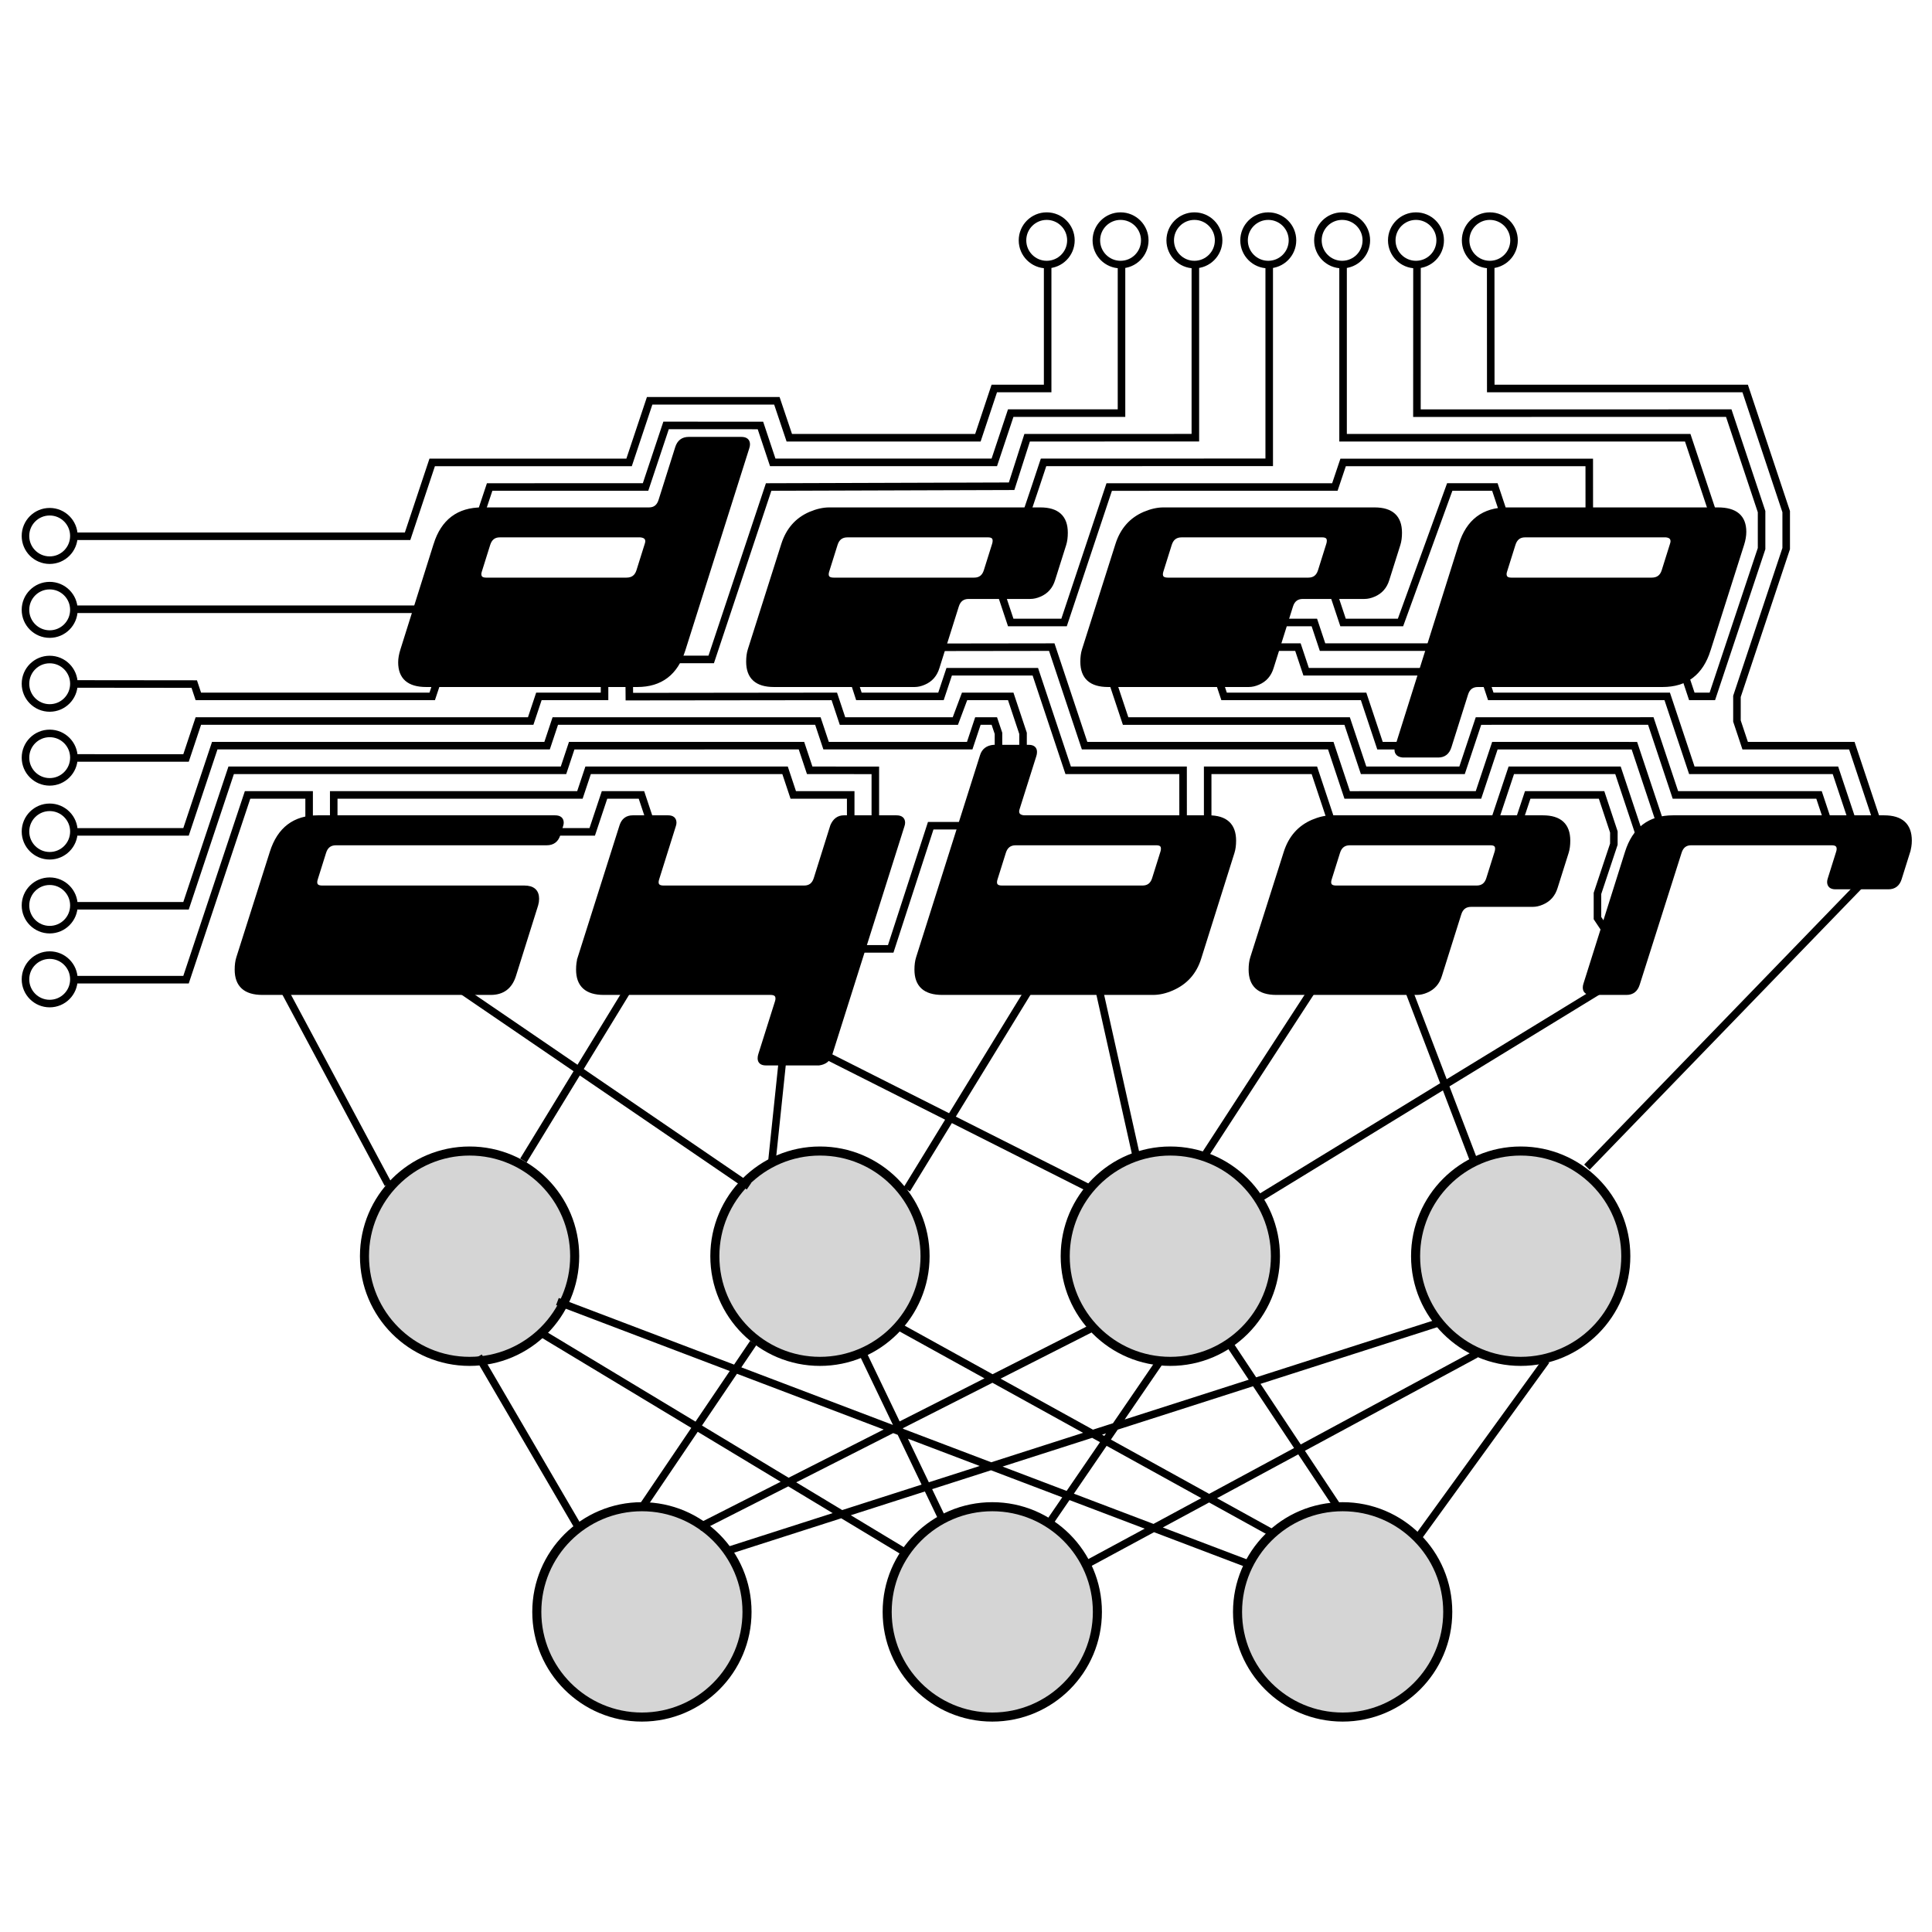 <?xml version="1.0" encoding="UTF-8" standalone="no"?>
<!-- Created with Inkscape (http://www.inkscape.org/) -->

<svg
   xmlns:dc="http://purl.org/dc/elements/1.1/"
   xmlns:cc="http://creativecommons.org/ns#"
   xmlns:rdf="http://www.w3.org/1999/02/22-rdf-syntax-ns#"
   xmlns:svg="http://www.w3.org/2000/svg"
   xmlns="http://www.w3.org/2000/svg"
   xmlns:xlink="http://www.w3.org/1999/xlink"
   xmlns:sodipodi="http://sodipodi.sourceforge.net/DTD/sodipodi-0.dtd"
   xmlns:inkscape="http://www.inkscape.org/namespaces/inkscape"
   width="256"
   height="256"
   viewBox="0 0 256 256"
   id="svg7929"
   version="1.1"
   inkscape:version="0.91 r13725"
   sodipodi:docname="gray-path.svg"
   inkscape:export-filename="/home/nemo/Pictures/deepcyber/grey256.png"
   inkscape:export-xdpi="89.648438"
   inkscape:export-ydpi="89.648438">
  <defs
     id="defs7931">
    <linearGradient
       inkscape:collect="always"
       id="Neuron">
      <stop
         style="stop-color:#004dff;stop-opacity:1"
         offset="0"
         id="stop13439" />
      <stop
         style="stop-color:#fcfcfc;stop-opacity:1"
         offset="1"
         id="stop13441" />
    </linearGradient>
    <linearGradient
       inkscape:collect="always"
       id="linearGradient5905">
      <stop
         style="stop-color:#000000;stop-opacity:1;"
         offset="0"
         id="stop5907" />
      <stop
         style="stop-color:#000000;stop-opacity:0;"
         offset="1"
         id="stop5909" />
    </linearGradient>
    <radialGradient
       inkscape:collect="always"
       xlink:href="#linearGradient5905"
       id="radialGradient6390"
       cx="343.506"
       cy="618.979"
       fx="343.506"
       fy="618.979"
       r="75.842"
       gradientTransform="matrix(1,0,0,0.728,0,168.101)"
       gradientUnits="userSpaceOnUse" />
    <radialGradient
       inkscape:collect="always"
       xlink:href="#linearGradient5905"
       id="radialGradient6406"
       cx="343.506"
       cy="618.979"
       fx="343.506"
       fy="618.979"
       r="75.842"
       gradientTransform="matrix(1,0,0,0.728,0,168.101)"
       gradientUnits="userSpaceOnUse" />
    <radialGradient
       inkscape:collect="always"
       xlink:href="#linearGradient5905"
       id="radialGradient6422"
       cx="343.506"
       cy="618.979"
       fx="343.506"
       fy="618.979"
       r="75.842"
       gradientTransform="matrix(1,0,0,0.728,0,168.101)"
       gradientUnits="userSpaceOnUse" />
    <radialGradient
       inkscape:collect="always"
       xlink:href="#linearGradient5905"
       id="radialGradient6438"
       cx="343.506"
       cy="618.979"
       fx="343.506"
       fy="618.979"
       r="75.842"
       gradientTransform="matrix(1,0,0,0.728,0,168.101)"
       gradientUnits="userSpaceOnUse" />
    <radialGradient
       inkscape:collect="always"
       xlink:href="#linearGradient5905"
       id="radialGradient6454"
       cx="343.506"
       cy="618.979"
       fx="343.506"
       fy="618.979"
       r="75.842"
       gradientTransform="matrix(1,0,0,0.728,0,168.101)"
       gradientUnits="userSpaceOnUse" />
    <radialGradient
       inkscape:collect="always"
       xlink:href="#linearGradient5905"
       id="radialGradient6470"
       cx="343.506"
       cy="618.979"
       fx="343.506"
       fy="618.979"
       r="75.842"
       gradientTransform="matrix(1,0,0,0.728,0,168.101)"
       gradientUnits="userSpaceOnUse" />
    <radialGradient
       inkscape:collect="always"
       xlink:href="#linearGradient5905"
       id="radialGradient6486"
       cx="343.506"
       cy="618.979"
       fx="343.506"
       fy="618.979"
       r="75.842"
       gradientTransform="matrix(1,0,0,0.728,0,168.101)"
       gradientUnits="userSpaceOnUse" />
    <radialGradient
       inkscape:collect="always"
       xlink:href="#linearGradient5905"
       id="radialGradient6502"
       cx="343.506"
       cy="618.979"
       fx="343.506"
       fy="618.979"
       r="75.842"
       gradientTransform="matrix(1,0,0,0.728,0,168.101)"
       gradientUnits="userSpaceOnUse" />
    <radialGradient
       inkscape:collect="always"
       xlink:href="#linearGradient5905"
       id="radialGradient6518"
       cx="343.506"
       cy="618.979"
       fx="343.506"
       fy="618.979"
       r="75.842"
       gradientTransform="matrix(1,0,0,0.728,0,168.101)"
       gradientUnits="userSpaceOnUse" />
    <radialGradient
       inkscape:collect="always"
       xlink:href="#linearGradient5905"
       id="radialGradient6534"
       cx="343.506"
       cy="618.979"
       fx="343.506"
       fy="618.979"
       r="75.842"
       gradientTransform="matrix(1,0,0,0.728,0,168.101)"
       gradientUnits="userSpaceOnUse" />
    <radialGradient
       inkscape:collect="always"
       xlink:href="#linearGradient5905"
       id="radialGradient6550"
       cx="343.506"
       cy="618.979"
       fx="343.506"
       fy="618.979"
       r="75.842"
       gradientTransform="matrix(1,0,0,0.728,0,168.101)"
       gradientUnits="userSpaceOnUse" />
    <radialGradient
       inkscape:collect="always"
       xlink:href="#linearGradient5905"
       id="radialGradient6566"
       cx="343.506"
       cy="618.979"
       fx="343.506"
       fy="618.979"
       r="75.842"
       gradientTransform="matrix(1,0,0,0.728,0,168.101)"
       gradientUnits="userSpaceOnUse" />
    <radialGradient
       inkscape:collect="always"
       xlink:href="#linearGradient5905"
       id="radialGradient6582"
       cx="343.506"
       cy="618.979"
       fx="343.506"
       fy="618.979"
       r="75.842"
       gradientTransform="matrix(1,0,0,0.728,0,168.101)"
       gradientUnits="userSpaceOnUse" />
    <radialGradient
       inkscape:collect="always"
       xlink:href="#linearGradient5905"
       id="radialGradient6598"
       cx="343.506"
       cy="618.979"
       fx="343.506"
       fy="618.979"
       r="75.842"
       gradientTransform="matrix(1,0,0,0.728,0,168.101)"
       gradientUnits="userSpaceOnUse" />
    <radialGradient
       inkscape:collect="always"
       xlink:href="#linearGradient5905"
       id="radialGradient6614"
       cx="343.506"
       cy="618.979"
       fx="343.506"
       fy="618.979"
       r="75.842"
       gradientTransform="matrix(1,0,0,0.728,0,168.101)"
       gradientUnits="userSpaceOnUse" />
    <radialGradient
       inkscape:collect="always"
       xlink:href="#linearGradient5905"
       id="radialGradient6630"
       cx="343.506"
       cy="618.979"
       fx="343.506"
       fy="618.979"
       r="75.842"
       gradientTransform="matrix(1,0,0,0.728,0,168.101)"
       gradientUnits="userSpaceOnUse" />
    <radialGradient
       inkscape:collect="always"
       xlink:href="#linearGradient5905"
       id="radialGradient6646"
       cx="343.506"
       cy="618.979"
       fx="343.506"
       fy="618.979"
       r="75.842"
       gradientTransform="matrix(1,0,0,0.728,0,168.101)"
       gradientUnits="userSpaceOnUse" />
    <radialGradient
       inkscape:collect="always"
       xlink:href="#linearGradient5905"
       id="radialGradient6662"
       cx="343.506"
       cy="618.979"
       fx="343.506"
       fy="618.979"
       r="75.842"
       gradientTransform="matrix(1,0,0,0.728,0,168.101)"
       gradientUnits="userSpaceOnUse" />
    <radialGradient
       inkscape:collect="always"
       xlink:href="#linearGradient5905"
       id="radialGradient6678"
       cx="343.506"
       cy="618.979"
       fx="343.506"
       fy="618.979"
       r="75.842"
       gradientTransform="matrix(1,0,0,0.728,0,168.101)"
       gradientUnits="userSpaceOnUse" />
    <radialGradient
       inkscape:collect="always"
       xlink:href="#linearGradient5905"
       id="radialGradient6694"
       cx="343.506"
       cy="618.979"
       fx="343.506"
       fy="618.979"
       r="75.842"
       gradientTransform="matrix(1,0,0,0.728,0,168.101)"
       gradientUnits="userSpaceOnUse" />
    <radialGradient
       inkscape:collect="always"
       xlink:href="#linearGradient5905"
       id="radialGradient6710"
       cx="343.506"
       cy="618.979"
       fx="343.506"
       fy="618.979"
       r="75.842"
       gradientTransform="matrix(1,0,0,0.728,0,168.101)"
       gradientUnits="userSpaceOnUse" />
    <radialGradient
       inkscape:collect="always"
       xlink:href="#linearGradient5905"
       id="radialGradient6726"
       cx="343.506"
       cy="618.979"
       fx="343.506"
       fy="618.979"
       r="75.842"
       gradientTransform="matrix(1,0,0,0.728,0,168.101)"
       gradientUnits="userSpaceOnUse" />
    <radialGradient
       inkscape:collect="always"
       xlink:href="#linearGradient5905"
       id="radialGradient6742"
       cx="343.506"
       cy="618.979"
       fx="343.506"
       fy="618.979"
       r="75.842"
       gradientTransform="matrix(1,0,0,0.728,0,168.101)"
       gradientUnits="userSpaceOnUse" />
    <radialGradient
       inkscape:collect="always"
       xlink:href="#linearGradient5905"
       id="radialGradient6758"
       cx="343.506"
       cy="618.979"
       fx="343.506"
       fy="618.979"
       r="75.842"
       gradientTransform="matrix(1,0,0,0.728,0,168.101)"
       gradientUnits="userSpaceOnUse" />
    <radialGradient
       inkscape:collect="always"
       xlink:href="#linearGradient5905"
       id="radialGradient6774"
       cx="343.506"
       cy="618.979"
       fx="343.506"
       fy="618.979"
       r="75.842"
       gradientTransform="matrix(1,0,0,0.728,0,168.101)"
       gradientUnits="userSpaceOnUse" />
    <radialGradient
       inkscape:collect="always"
       xlink:href="#linearGradient5905"
       id="radialGradient6790"
       cx="343.506"
       cy="618.979"
       fx="343.506"
       fy="618.979"
       r="75.842"
       gradientTransform="matrix(1,0,0,0.728,0,168.101)"
       gradientUnits="userSpaceOnUse" />
    <radialGradient
       inkscape:collect="always"
       xlink:href="#linearGradient5905"
       id="radialGradient6806"
       cx="343.506"
       cy="618.979"
       fx="343.506"
       fy="618.979"
       r="75.842"
       gradientTransform="matrix(1,0,0,0.728,0,168.101)"
       gradientUnits="userSpaceOnUse" />
    <radialGradient
       inkscape:collect="always"
       xlink:href="#linearGradient5905"
       id="radialGradient6822"
       cx="343.506"
       cy="618.979"
       fx="343.506"
       fy="618.979"
       r="75.842"
       gradientTransform="matrix(1,0,0,0.728,0,168.101)"
       gradientUnits="userSpaceOnUse" />
    <radialGradient
       inkscape:collect="always"
       xlink:href="#linearGradient5905"
       id="radialGradient6838"
       cx="343.506"
       cy="618.979"
       fx="343.506"
       fy="618.979"
       r="75.842"
       gradientTransform="matrix(1,0,0,0.728,0,168.101)"
       gradientUnits="userSpaceOnUse" />
    <radialGradient
       inkscape:collect="always"
       xlink:href="#linearGradient5905"
       id="radialGradient6854"
       cx="343.506"
       cy="618.979"
       fx="343.506"
       fy="618.979"
       r="75.842"
       gradientTransform="matrix(1,0,0,0.728,0,168.101)"
       gradientUnits="userSpaceOnUse" />
    <radialGradient
       inkscape:collect="always"
       xlink:href="#linearGradient5905"
       id="radialGradient6870"
       cx="343.506"
       cy="618.979"
       fx="343.506"
       fy="618.979"
       r="75.842"
       gradientTransform="matrix(1,0,0,0.728,0,168.101)"
       gradientUnits="userSpaceOnUse" />
    <radialGradient
       inkscape:collect="always"
       xlink:href="#linearGradient5905"
       id="radialGradient6886"
       cx="343.506"
       cy="618.979"
       fx="343.506"
       fy="618.979"
       r="75.842"
       gradientTransform="matrix(1,0,0,0.728,0,168.101)"
       gradientUnits="userSpaceOnUse" />
    <radialGradient
       inkscape:collect="always"
       xlink:href="#linearGradient5905"
       id="radialGradient6902"
       cx="343.506"
       cy="618.979"
       fx="343.506"
       fy="618.979"
       r="75.842"
       gradientTransform="matrix(1,0,0,0.728,0,168.101)"
       gradientUnits="userSpaceOnUse" />
    <radialGradient
       inkscape:collect="always"
       xlink:href="#linearGradient5905"
       id="radialGradient6918"
       cx="343.506"
       cy="618.979"
       fx="343.506"
       fy="618.979"
       r="75.842"
       gradientTransform="matrix(1,0,0,0.728,0,168.101)"
       gradientUnits="userSpaceOnUse" />
    <radialGradient
       inkscape:collect="always"
       xlink:href="#linearGradient5905"
       id="radialGradient6934"
       cx="343.506"
       cy="618.979"
       fx="343.506"
       fy="618.979"
       r="75.842"
       gradientTransform="matrix(1,0,0,0.728,0,168.101)"
       gradientUnits="userSpaceOnUse" />
    <radialGradient
       inkscape:collect="always"
       xlink:href="#linearGradient5905"
       id="radialGradient6950"
       cx="343.506"
       cy="618.979"
       fx="343.506"
       fy="618.979"
       r="75.842"
       gradientTransform="matrix(1,0,0,0.728,0,168.101)"
       gradientUnits="userSpaceOnUse" />
    <radialGradient
       inkscape:collect="always"
       xlink:href="#linearGradient5905"
       id="radialGradient6966"
       cx="343.506"
       cy="618.979"
       fx="343.506"
       fy="618.979"
       r="75.842"
       gradientTransform="matrix(1,0,0,0.728,0,168.101)"
       gradientUnits="userSpaceOnUse" />
    <radialGradient
       inkscape:collect="always"
       xlink:href="#linearGradient5905"
       id="radialGradient6982"
       cx="343.506"
       cy="618.979"
       fx="343.506"
       fy="618.979"
       r="75.842"
       gradientTransform="matrix(1,0,0,0.728,0,168.101)"
       gradientUnits="userSpaceOnUse" />
    <radialGradient
       inkscape:collect="always"
       xlink:href="#linearGradient5905"
       id="radialGradient6998"
       cx="343.506"
       cy="618.979"
       fx="343.506"
       fy="618.979"
       r="75.842"
       gradientTransform="matrix(1,0,0,0.728,0,168.101)"
       gradientUnits="userSpaceOnUse" />
    <radialGradient
       inkscape:collect="always"
       xlink:href="#linearGradient5905"
       id="radialGradient7014"
       cx="343.506"
       cy="618.979"
       fx="343.506"
       fy="618.979"
       r="75.842"
       gradientTransform="matrix(1,0,0,0.728,0,168.101)"
       gradientUnits="userSpaceOnUse" />
    <radialGradient
       inkscape:collect="always"
       xlink:href="#linearGradient5905"
       id="radialGradient7030"
       cx="343.506"
       cy="618.979"
       fx="343.506"
       fy="618.979"
       r="75.842"
       gradientTransform="matrix(1,0,0,0.728,0,168.101)"
       gradientUnits="userSpaceOnUse" />
    <radialGradient
       inkscape:collect="always"
       xlink:href="#linearGradient5905"
       id="radialGradient7046"
       cx="343.506"
       cy="618.979"
       fx="343.506"
       fy="618.979"
       r="75.842"
       gradientTransform="matrix(1,0,0,0.728,0,168.101)"
       gradientUnits="userSpaceOnUse" />
    <radialGradient
       inkscape:collect="always"
       xlink:href="#linearGradient5905"
       id="radialGradient7062"
       cx="343.506"
       cy="618.979"
       fx="343.506"
       fy="618.979"
       r="75.842"
       gradientTransform="matrix(1,0,0,0.728,0,168.101)"
       gradientUnits="userSpaceOnUse" />
    <radialGradient
       inkscape:collect="always"
       xlink:href="#linearGradient5905"
       id="radialGradient7078"
       cx="343.506"
       cy="618.979"
       fx="343.506"
       fy="618.979"
       r="75.842"
       gradientTransform="matrix(1,0,0,0.728,0,168.101)"
       gradientUnits="userSpaceOnUse" />
    <radialGradient
       inkscape:collect="always"
       xlink:href="#linearGradient5905"
       id="radialGradient7094"
       cx="343.506"
       cy="618.979"
       fx="343.506"
       fy="618.979"
       r="75.842"
       gradientTransform="matrix(1,0,0,0.728,0,168.101)"
       gradientUnits="userSpaceOnUse" />
    <radialGradient
       inkscape:collect="always"
       xlink:href="#linearGradient5905"
       id="radialGradient7110"
       cx="343.506"
       cy="618.979"
       fx="343.506"
       fy="618.979"
       r="75.842"
       gradientTransform="matrix(1,0,0,0.728,0,168.101)"
       gradientUnits="userSpaceOnUse" />
    <radialGradient
       inkscape:collect="always"
       xlink:href="#linearGradient5905"
       id="radialGradient7126"
       cx="343.506"
       cy="618.979"
       fx="343.506"
       fy="618.979"
       r="75.842"
       gradientTransform="matrix(1,0,0,0.728,0,168.101)"
       gradientUnits="userSpaceOnUse" />
    <radialGradient
       inkscape:collect="always"
       xlink:href="#linearGradient5905"
       id="radialGradient7142"
       cx="343.506"
       cy="618.979"
       fx="343.506"
       fy="618.979"
       r="75.842"
       gradientTransform="matrix(1,0,0,0.728,0,168.101)"
       gradientUnits="userSpaceOnUse" />
    <radialGradient
       inkscape:collect="always"
       xlink:href="#linearGradient5905"
       id="radialGradient7158"
       cx="343.506"
       cy="618.979"
       fx="343.506"
       fy="618.979"
       r="75.842"
       gradientTransform="matrix(1,0,0,0.728,0,168.101)"
       gradientUnits="userSpaceOnUse" />
    <radialGradient
       inkscape:collect="always"
       xlink:href="#linearGradient5905"
       id="radialGradient7174"
       cx="343.506"
       cy="618.979"
       fx="343.506"
       fy="618.979"
       r="75.842"
       gradientTransform="matrix(1,0,0,0.728,0,168.101)"
       gradientUnits="userSpaceOnUse" />
    <radialGradient
       inkscape:collect="always"
       xlink:href="#linearGradient5905"
       id="radialGradient7190"
       cx="343.506"
       cy="618.979"
       fx="343.506"
       fy="618.979"
       r="75.842"
       gradientTransform="matrix(1,0,0,0.728,0,168.101)"
       gradientUnits="userSpaceOnUse" />
    <radialGradient
       inkscape:collect="always"
       xlink:href="#linearGradient5905"
       id="radialGradient7206"
       cx="343.506"
       cy="618.979"
       fx="343.506"
       fy="618.979"
       r="75.842"
       gradientTransform="matrix(1,0,0,0.728,0,168.101)"
       gradientUnits="userSpaceOnUse" />
    <radialGradient
       inkscape:collect="always"
       xlink:href="#linearGradient5905"
       id="radialGradient7222"
       cx="343.506"
       cy="618.979"
       fx="343.506"
       fy="618.979"
       r="75.842"
       gradientTransform="matrix(1,0,0,0.728,0,168.101)"
       gradientUnits="userSpaceOnUse" />
    <radialGradient
       inkscape:collect="always"
       xlink:href="#linearGradient5905"
       id="radialGradient7238"
       cx="343.506"
       cy="618.979"
       fx="343.506"
       fy="618.979"
       r="75.842"
       gradientTransform="matrix(1,0,0,0.728,0,168.101)"
       gradientUnits="userSpaceOnUse" />
    <radialGradient
       inkscape:collect="always"
       xlink:href="#linearGradient5905"
       id="radialGradient7254"
       cx="343.506"
       cy="618.979"
       fx="343.506"
       fy="618.979"
       r="75.842"
       gradientTransform="matrix(1,0,0,0.728,0,168.101)"
       gradientUnits="userSpaceOnUse" />
    <radialGradient
       inkscape:collect="always"
       xlink:href="#linearGradient5905"
       id="radialGradient7270"
       cx="343.506"
       cy="618.979"
       fx="343.506"
       fy="618.979"
       r="75.842"
       gradientTransform="matrix(1,0,0,0.728,0,168.101)"
       gradientUnits="userSpaceOnUse" />
    <radialGradient
       inkscape:collect="always"
       xlink:href="#linearGradient5905"
       id="radialGradient7286"
       cx="343.506"
       cy="618.979"
       fx="343.506"
       fy="618.979"
       r="75.842"
       gradientTransform="matrix(1,0,0,0.728,0,168.101)"
       gradientUnits="userSpaceOnUse" />
    <radialGradient
       inkscape:collect="always"
       xlink:href="#linearGradient5905"
       id="radialGradient7302"
       cx="343.506"
       cy="618.979"
       fx="343.506"
       fy="618.979"
       r="75.842"
       gradientTransform="matrix(1,0,0,0.728,0,168.101)"
       gradientUnits="userSpaceOnUse" />
    <radialGradient
       inkscape:collect="always"
       xlink:href="#linearGradient5905"
       id="radialGradient7318"
       cx="343.506"
       cy="618.979"
       fx="343.506"
       fy="618.979"
       r="75.842"
       gradientTransform="matrix(1,0,0,0.728,0,168.101)"
       gradientUnits="userSpaceOnUse" />
    <radialGradient
       inkscape:collect="always"
       xlink:href="#linearGradient5905"
       id="radialGradient7334"
       cx="343.506"
       cy="618.979"
       fx="343.506"
       fy="618.979"
       r="75.842"
       gradientTransform="matrix(1,0,0,0.728,0,168.101)"
       gradientUnits="userSpaceOnUse" />
    <radialGradient
       inkscape:collect="always"
       xlink:href="#linearGradient5905"
       id="radialGradient7350"
       cx="343.506"
       cy="618.979"
       fx="343.506"
       fy="618.979"
       r="75.842"
       gradientTransform="matrix(1,0,0,0.728,0,168.101)"
       gradientUnits="userSpaceOnUse" />
    <radialGradient
       inkscape:collect="always"
       xlink:href="#linearGradient5905"
       id="radialGradient7366"
       cx="343.506"
       cy="618.979"
       fx="343.506"
       fy="618.979"
       r="75.842"
       gradientTransform="matrix(1,0,0,0.728,0,168.101)"
       gradientUnits="userSpaceOnUse" />
    <radialGradient
       inkscape:collect="always"
       xlink:href="#linearGradient5905"
       id="radialGradient7382"
       cx="343.506"
       cy="618.979"
       fx="343.506"
       fy="618.979"
       r="75.842"
       gradientTransform="matrix(1,0,0,0.728,0,168.101)"
       gradientUnits="userSpaceOnUse" />
    <radialGradient
       inkscape:collect="always"
       xlink:href="#linearGradient5905"
       id="radialGradient7398"
       cx="343.506"
       cy="618.979"
       fx="343.506"
       fy="618.979"
       r="75.842"
       gradientTransform="matrix(1,0,0,0.728,0,168.101)"
       gradientUnits="userSpaceOnUse" />
    <radialGradient
       inkscape:collect="always"
       xlink:href="#linearGradient5905"
       id="radialGradient7414"
       cx="343.506"
       cy="618.979"
       fx="343.506"
       fy="618.979"
       r="75.842"
       gradientTransform="matrix(1,0,0,0.728,0,168.101)"
       gradientUnits="userSpaceOnUse" />
    <radialGradient
       inkscape:collect="always"
       xlink:href="#linearGradient5905"
       id="radialGradient7430"
       cx="343.506"
       cy="618.979"
       fx="343.506"
       fy="618.979"
       r="75.842"
       gradientTransform="matrix(1,0,0,0.728,0,168.101)"
       gradientUnits="userSpaceOnUse" />
    <radialGradient
       inkscape:collect="always"
       xlink:href="#linearGradient5905"
       id="radialGradient7446"
       cx="343.506"
       cy="618.979"
       fx="343.506"
       fy="618.979"
       r="75.842"
       gradientTransform="matrix(1,0,0,0.728,0,168.101)"
       gradientUnits="userSpaceOnUse" />
    <radialGradient
       inkscape:collect="always"
       xlink:href="#linearGradient5905"
       id="radialGradient7462"
       cx="343.506"
       cy="618.979"
       fx="343.506"
       fy="618.979"
       r="75.842"
       gradientTransform="matrix(1,0,0,0.728,0,168.101)"
       gradientUnits="userSpaceOnUse" />
    <radialGradient
       inkscape:collect="always"
       xlink:href="#linearGradient5905"
       id="radialGradient7478"
       cx="343.506"
       cy="618.979"
       fx="343.506"
       fy="618.979"
       r="75.842"
       gradientTransform="matrix(1,0,0,0.728,0,168.101)"
       gradientUnits="userSpaceOnUse" />
    <radialGradient
       inkscape:collect="always"
       xlink:href="#linearGradient5905"
       id="radialGradient12858"
       gradientUnits="userSpaceOnUse"
       gradientTransform="matrix(1,0,0,0.728,-343.061,-31.609)"
       cx="343.506"
       cy="618.979"
       fx="343.506"
       fy="618.979"
       r="75.842" />
    <linearGradient
       inkscape:collect="always"
       xlink:href="#Neuron"
       id="linearGradient13210"
       x1="285.282"
       y1="607.59"
       x2="515.336"
       y2="595.983"
       gradientUnits="userSpaceOnUse" />
  </defs>
  <sodipodi:namedview
     id="base"
     pagecolor="#ffffff"
     bordercolor="#666666"
     borderopacity="1.0"
     inkscape:pageopacity="1"
     inkscape:pageshadow="2"
     inkscape:zoom="1"
     inkscape:cx="261.85315"
     inkscape:cy="54.131385"
     inkscape:document-units="px"
     inkscape:current-layer="layer2"
     showgrid="false"
     inkscape:window-width="1366"
     inkscape:window-height="715"
     inkscape:window-x="0"
     inkscape:window-y="25"
     inkscape:window-maximized="1"
     fit-margin-top="0"
     fit-margin-left="0"
     fit-margin-right="0"
     fit-margin-bottom="0"
     units="px" />
  <g
     inkscape:groupmode="layer"
     id="layer2"
     inkscape:label="back"
     style="display:inline"
     transform="translate(-81.858,-133.919)" />
  <g
     inkscape:groupmode="layer"
     id="layer5"
     inkscape:label="shine"
     transform="translate(-81.858,-133.919)" />
  <g
     inkscape:label="Layer 1"
     inkscape:groupmode="layer"
     id="layer1"
     style="display:inline"
     transform="translate(-81.858,-133.919)">
    <g
       id="g13229"
       style="stroke:#000000;stroke-width:0.613"
       transform="matrix(1.631,0,0,1.632,-102.167,-214.619)">
      <g
         id="g13346"
         style="stroke:#000000;stroke-width:0.613">
        <path
           id="path4491"
           style="fill:url(#radialGradient12858);fill-opacity:1;fill-rule:evenodd;stroke:#000000;stroke-width:0.613px;stroke-linecap:butt;stroke-linejoin:miter;stroke-opacity:1"
           d="m 172.163,339.404 57.37,-18.384 m -28.496,19.591 31.702,-17.098 m 5.699,0.534 -10.476,14.445 m -69.847,-19.254 56.354,21.394 m -57.778,-18.9 29.565,17.81 m -34.552,-15.851 8.015,13.714 m 14.309,-14.804 -8.936,13.201 m 17.78,-12.467 6.412,13.358 m -3.51,-15.452 30.394,16.781 m -3.375,-15.221 8.574,12.906 m -14.273,-11.659 -8.905,13.001 m 3.384,-15.673 -31.936,16.195 m 8.605,-39.17 22.975,11.577 m -56.858,-0.266 -9.395,-17.544 m 108.998,1.069 -28.852,17.632 m -50.635,-17.998 -9.123,14.918 m 21.096,-8.594 -0.898,8.575 m -26.471,-14.665 24.591,16.784 m 23.272,-16.784 -10.446,17.036 m 15.446,-17.036 3.207,14.363 m 14.834,-14.363 -9.274,14.257 m 16.234,-14.257 5.547,14.507 m 32.112,-22.877 -22.849,23.592 m -59.811,-17.721 3.25,0 3.25,-10 3.5,0 m 37,-12.5 -10,0 -0.667,-2 -3.333,0 m 1,-2 3.667,0 0.666,2 9.667,0 m 5.333,-10 -1,-3 -3.667,0 -4,11 -4.666,0 -1,-3 m -23,-26 0,10 -4.334,0 -1.333,4 -15.322,0 -1.01,-3 -10.335,-1e-5 -1.671,5.004 -15.996,0 -1.999,5.996 -27,0 m 85,-22 0,12 -9,1.5e-4 -1.334,4 -18,2.5e-4 -1,-2.997 -7.666,-0.003 -1.667,4.999 -12.666,0.001 -1,3 m -32.777,0.973 c 0,1.086 -0.88,1.967 -1.967,1.967 -1.086,0 -1.967,-0.88 -1.967,-1.967 0,-1.086 0.88,-1.967 1.967,-1.967 1.086,0 1.967,0.88 1.967,1.967 z m 48.11,10.027 3.667,0 4.666,-14 19.739,-0.062 1.261,-3.938 13.667,-0.004 0,-13.996 m -13.667,19.985 0.667,-1.979 0.666,-2.006 18.334,-0.006 0,-15.995 m 6,0.001 0,14 28,0 2,6 m 13.667,26 -2.334,-7 -8.666,0 -0.667,-2 0,-2 4,-12 0,-3 -3.333,-10 -20.668,4e-4 -0.005,-9.998 m 1.896,-2.03 c 0,1.086 -0.88,1.967 -1.967,1.967 -1.086,0 -1.967,-0.88 -1.967,-1.967 0,-1.086 0.88,-1.967 1.967,-1.967 1.086,0 1.967,0.88 1.967,1.967 z m -6,0 c 0,1.086 -0.88,1.967 -1.967,1.967 -1.086,0 -1.967,-0.88 -1.967,-1.967 0,-1.086 0.88,-1.967 1.967,-1.967 1.086,0 1.967,0.88 1.967,1.967 z m -6,0 c 0,1.086 -0.88,1.967 -1.967,1.967 -1.086,0 -1.967,-0.88 -1.967,-1.967 0,-1.086 0.88,-1.967 1.967,-1.967 1.086,0 1.967,0.88 1.967,1.967 z m -6,0 c 0,1.086 -0.88,1.967 -1.967,1.967 -1.086,0 -1.967,-0.88 -1.967,-1.967 0,-1.086 0.88,-1.967 1.967,-1.967 1.086,0 1.967,0.88 1.967,1.967 z m -6,0 c 0,1.086 -0.88,1.967 -1.967,1.967 -1.086,0 -1.967,-0.88 -1.967,-1.967 0,-1.086 0.88,-1.967 1.967,-1.967 1.086,0 1.967,0.88 1.967,1.967 z m -6,0 c 0,1.086 -0.88,1.967 -1.967,1.967 -1.086,0 -1.967,-0.88 -1.967,-1.967 0,-1.086 0.88,-1.967 1.967,-1.967 1.086,0 1.967,0.88 1.967,1.967 z m -6,0 c 0,1.086 -0.88,1.967 -1.967,1.967 -1.086,0 -1.967,-0.88 -1.967,-1.967 0,-1.086 0.88,-1.967 1.967,-1.967 1.086,0 1.967,0.88 1.967,1.967 z m -80.89,60.027 9,0 5,-15 5,0 0,4 m -19.11,10.973 c 0,1.086 -0.88,1.967 -1.967,1.967 -1.086,0 -1.967,-0.88 -1.967,-1.967 0,-1.086 0.88,-1.967 1.967,-1.967 1.086,0 1.967,0.88 1.967,1.967 z m 75.11,-31.973 1,3 4.333,0 3.667,-10.998 18.333,-0.002 0.671,-1.994 19.996,-3.5e-4 0.003,4.995 m 7.664,12 0.666,2 1.667,0 4,-12 0,-3 -2.667,-8 -25.333,0.004 0.005,-12.002 m 5.328,32.998 0.667,2 14.333,0 2,6 11.667,0 1.667,4.993 m -29.667,0.007 1.667,-5 8.666,0 2.667,8 m -2.333,7 -2,-3 0,-2.004 1.331,-3.996 0.002,-0.993 -0.999,-3.007 -6.001,0 -1,3 m -15,-1 -1.333,-4 -8.667,0 0,5 m 0.666,-13 0.667,2 11.334,0 1.333,4 2,0 m 34.667,7 -1,-3 -11.667,1.5e-4 -2,-6.002 -14,0.002 -1.333,4 -8,0 -1.337,-4 -17.997,-5e-5 -1.333,-4.001 m 45,13.001 -2.333,-6.998 -11.334,-0.002 -1.333,3.999 -10.667,0.002 -1.333,-4.002 -20,0 -2.667,-8 -9.383,0.013 m -6.934,1.987 0.649,2 6.667,0 0.667,-2 7,0 2.667,8 9.335,0 0.002,4.002 m -90.113,6.971 c 0,1.086 -0.88,1.967 -1.967,1.967 -1.086,0 -1.967,-0.88 -1.967,-1.967 0,-1.086 0.88,-1.967 1.967,-1.967 1.086,0 1.967,0.88 1.967,1.967 z m 0,-6 c 0,1.086 -0.88,1.967 -1.967,1.967 -1.086,0 -1.967,-0.88 -1.967,-1.967 0,-1.086 0.88,-1.967 1.967,-1.967 1.086,0 1.967,0.88 1.967,1.967 z m 0,-6 c 0,1.086 -0.88,1.967 -1.967,1.967 -1.086,0 -1.967,-0.88 -1.967,-1.967 0,-1.086 0.88,-1.967 1.967,-1.967 1.086,0 1.967,0.88 1.967,1.967 z m 0,-6 c 0,1.086 -0.88,1.967 -1.967,1.967 -1.086,0 -1.967,-0.88 -1.967,-1.967 0,-1.086 0.88,-1.967 1.967,-1.967 1.086,0 1.967,0.88 1.967,1.967 z m 30.11,-1.973 -1,3 -5.25,0 -13.75,0 -0.333,-1 -9.658,-0.01 m 42.991,-0.99 0,2 -5.333,0 -0.667,2 -13.5,0 -13.5,0 -1,3 -9.001,-0.002 m 45.001,-6.998 0.016,2.02 16.651,-0.019 0.666,2 9.167,0 0.75,-2 3.75,-6e-5 1,3 -4e-4,2.011 m -1.995,-0.01 1.2e-4,-2.002 -0.338,-1 -1.334,7e-5 -0.666,2 -11.667,0 -0.667,-2 -21.333,0 -0.667,2 -7.083,0 -19.917,0 -2.333,7 -8.994,0.002 m 64.994,-1.002 0,-3.994 -5.333,-0.006 -0.668,-2 -18.666,7e-4 -0.666,2 -27,0 -3.667,11 -9,-7e-4 m 63,-6.999 0,-2 -4.667,0 -0.666,-2 -16,0 -0.667,2 -20,0 0,2 m 18,1 3,0 1,-3 3,0 1,3 m -47.11,-18.027 c 0,1.086 -0.88,1.967 -1.967,1.967 -1.086,0 -1.967,-0.88 -1.967,-1.967 0,-1.086 0.88,-1.967 1.967,-1.967 1.086,0 1.967,0.88 1.967,1.967 z m 0.108,-0.05 30.212,0"
           inkscape:connector-curvature="0"
           sodipodi:nodetypes="cccccccccccccccccccccccccccccccccccccccccccccccccccccccccccccccccccccccccccccccccccccsssssccccccccccccccccccccccccccssssssssssssssssssssssssssssssssssscccccsssssccccccccccccccccccccccccccccccccccccccccccccccccccccccccccccccccccccccssssssssssssssssssssccccccccccccccccccccccccccccccccccccccccccccccccccccccccccssssscc" />
      </g>
    </g>
  </g>
  <g
     inkscape:groupmode="layer"
     id="layer4"
     inkscape:label="top"
     transform="translate(-81.858,-133.919)">
    <g
       transform="matrix(1.631,0,0,1.632,-352.09,-758.135)"
       style="font-style:normal;font-weight:normal;font-size:90px;line-height:100%;font-family:Sans;letter-spacing:0px;word-spacing:0px;display:inline;fill:#000000;fill-opacity:1;stroke:#000000;stroke-width:0.307;stroke-linecap:butt;stroke-linejoin:miter;stroke-miterlimit:4;stroke-dasharray:none;stroke-opacity:1"
       id="text4509">
      <path
         d="m 301.439,590.803 -2.7,8.575 q -0.175,0.55 -0.175,1 0,1.85 2.125,1.85 l 17.15,0 q 2.85,0 3.75,-2.85 l 5.2,-16.425 q 0.05,-0.15 0.05,-0.275 0,-0.45 -0.55,-0.45 l -4.275,0 q -0.725,0 -0.95,0.725 l -1.35,4.275 q -0.225,0.725 -0.925,0.725 l -13.575,0 q -2.875,0 -3.775,2.85 z m 4.3,0 q 0.225,-0.725 0.925,-0.725 l 11.425,0 q 0.55,0.05 0.55,0.475 0,0.1 -0.05,0.25 l -0.675,2.15 q -0.225,0.7 -0.95,0.7 l -11.425,0 q -0.525,0 -0.525,-0.45 0,-0.1 0.05,-0.25 l 0.675,-2.15 z"
         style="font-style:normal;font-variant:normal;font-weight:normal;font-stretch:normal;font-size:25px;font-family:genotype;-inkscape-font-specification:genotype;text-align:center;text-anchor:middle;fill:#000000;fill-opacity:1;stroke:#000000;stroke-width:0.307;stroke-miterlimit:4;stroke-dasharray:none;stroke-opacity:1"
         id="path7139"
         inkscape:connector-curvature="0" />
      <path
         d="m 350.585,587.953 -17.15,0 q -0.725,0 -1.55,0.35 -1.625,0.7 -2.2,2.5 l -2.725,8.575 q -0.125,0.4 -0.125,0.95 0,1.9 2.1,1.9 l 11.425,0 q 0.375,0 0.775,-0.175 0.825,-0.35 1.1,-1.25 l 1.575,-5 q 0.225,-0.725 0.95,-0.725 l 5,0 q 0.375,0 0.775,-0.175 0.825,-0.35 1.1,-1.25 l 0.9,-2.85 q 0.125,-0.4 0.125,-0.95 0,-1.9 -2.075,-1.9 z m -4.45,5 q -0.225,0.7 -0.925,0.7 l -11.425,0 q -0.55,0 -0.55,-0.425 0,-0.125 0.05,-0.275 l 0.675,-2.15 q 0.225,-0.725 0.95,-0.725 l 11.425,0 q 0.525,0 0.525,0.425 0,0.15 -0.05,0.3 l -0.675,2.15 z"
         style="font-style:normal;font-variant:normal;font-weight:normal;font-stretch:normal;font-size:25px;font-family:genotype;-inkscape-font-specification:genotype;text-align:center;text-anchor:middle;fill:#000000;fill-opacity:1;stroke:#000000;stroke-width:0.307;stroke-miterlimit:4;stroke-dasharray:none;stroke-opacity:1"
         id="path7141"
         inkscape:connector-curvature="0" />
      <path
         d="m 377.734,587.953 -17.15,0 q -0.725,0 -1.55,0.35 -1.625,0.7 -2.2,2.5 l -2.725,8.575 q -0.125,0.4 -0.125,0.95 0,1.9 2.1,1.9 l 11.425,0 q 0.375,0 0.775,-0.175 0.825,-0.35 1.1,-1.25 l 1.575,-5 q 0.225,-0.725 0.95,-0.725 l 5,0 q 0.375,0 0.775,-0.175 0.825,-0.35 1.1,-1.25 l 0.9,-2.85 q 0.125,-0.4 0.125,-0.95 0,-1.9 -2.075,-1.9 z m -4.45,5 q -0.225,0.7 -0.925,0.7 l -11.425,0 q -0.55,0 -0.55,-0.425 0,-0.125 0.05,-0.275 l 0.675,-2.15 q 0.225,-0.725 0.95,-0.725 l 11.425,0 q 0.525,0 0.525,0.425 0,0.15 -0.05,0.3 l -0.675,2.15 z"
         style="font-style:normal;font-variant:normal;font-weight:normal;font-stretch:normal;font-size:25px;font-family:genotype;-inkscape-font-specification:genotype;text-align:center;text-anchor:middle;fill:#000000;fill-opacity:1;stroke:#000000;stroke-width:0.307;stroke-miterlimit:4;stroke-dasharray:none;stroke-opacity:1"
         id="path7143"
         inkscape:connector-curvature="0" />
      <path
         d="m 404.882,599.378 2.725,-8.575 q 0.175,-0.55 0.175,-1.025 0,-1.825 -2.15,-1.825 l -17.125,0 q -2.875,0 -3.775,2.85 l -5.175,16.425 q -0.05,0.15 -0.05,0.25 0,0.425 0.525,0.475 l 2.875,0 q 0.7,0 0.925,-0.725 l 1.35,-4.275 q 0.225,-0.725 0.95,-0.725 l 15,0 q 2.85,0 3.75,-2.85 z m -3.675,-6.425 q -0.225,0.7 -0.95,0.7 l -11.425,0 q -0.525,0 -0.525,-0.45 0,-0.1 0.05,-0.25 l 0.675,-2.15 q 0.225,-0.725 0.925,-0.725 l 11.45,0 q 0.525,0.05 0.525,0.475 0,0.1 -0.05,0.25 l -0.675,2.15 z"
         style="font-style:normal;font-variant:normal;font-weight:normal;font-stretch:normal;font-size:25px;font-family:genotype;-inkscape-font-specification:genotype;text-align:center;text-anchor:middle;fill:#000000;fill-opacity:1;stroke:#000000;stroke-width:0.307;stroke-miterlimit:4;stroke-dasharray:none;stroke-opacity:1"
         id="path7145"
         inkscape:connector-curvature="0" />
      <path
         d="m 291.882,612.953 q -2.85,0 -3.75,2.85 l -2.725,8.575 q -0.125,0.4 -0.125,0.95 0,1.9 2.1,1.9 l 18.55,0 q 1.45,0 1.9,-1.425 l 1.8,-5.725 q 0.075,-0.25 0.075,-0.5 0,-0.925 -1.05,-0.925 l -16.425,0 q -0.55,0 -0.55,-0.425 0,-0.125 0.05,-0.275 l 0.675,-2.15 q 0.225,-0.725 0.95,-0.725 l 17.125,0 q 0.725,0 0.95,-0.7 l 0.225,-0.725 q 0.05,-0.15 0.05,-0.25 0,-0.45 -0.55,-0.45 l -19.275,0 z"
         style="font-style:normal;font-variant:normal;font-weight:normal;font-stretch:normal;font-size:25px;font-family:genotype;-inkscape-font-specification:genotype;text-align:center;text-anchor:middle;fill:#000000;fill-opacity:1;stroke:#000000;stroke-width:0.307;stroke-miterlimit:4;stroke-dasharray:none;stroke-opacity:1"
         id="path7147"
         inkscape:connector-curvature="0" />
      <path
         d="m 313.142,624.378 q -0.125,0.4 -0.125,0.95 0,1.9 2.1,1.9 l 13.55,0 q 0.55,0 0.55,0.45 0,0.125 -0.05,0.275 l -1.35,4.275 q -0.05,0.15 -0.05,0.3 0,0.425 0.525,0.425 l 4.3,0 q 0.725,-0.1 0.925,-0.725 l 5.875,-18.575 q 0.05,-0.15 0.05,-0.25 0,-0.45 -0.55,-0.45 l -4.275,0 q -0.65,0 -0.95,0.7 l -1.35,4.3 q -0.225,0.7 -0.925,0.7 l -11.425,0 q -0.55,0 -0.55,-0.425 0,-0.125 0.05,-0.275 l 1.35,-4.3 q 0.05,-0.15 0.05,-0.25 0,-0.45 -0.525,-0.45 l -2.875,0 q -0.7,0 -0.925,0.7 l -3.4,10.725 z"
         style="font-style:normal;font-variant:normal;font-weight:normal;font-stretch:normal;font-size:25px;font-family:genotype;-inkscape-font-specification:genotype;text-align:center;text-anchor:middle;fill:#000000;fill-opacity:1;stroke:#000000;stroke-width:0.307;stroke-miterlimit:4;stroke-dasharray:none;stroke-opacity:1"
         id="path7149"
         inkscape:connector-curvature="0" />
      <path
         d="m 364.257,612.953 -15,0 q -0.55,-0.05 -0.55,-0.475 0,-0.1 0.05,-0.25 l 1.35,-4.275 q 0.05,-0.15 0.05,-0.3 0,-0.425 -0.525,-0.425 l -2.85,0 q -0.75,0.075 -0.95,0.725 l -5.2,16.425 q -0.125,0.4 -0.125,0.95 0,1.9 2.1,1.9 l 17.125,0 q 0.75,0 1.55,-0.35 1.675,-0.725 2.225,-2.5 l 2.7,-8.575 q 0.125,-0.4 0.125,-0.95 0,-1.9 -2.075,-1.9 z m -4.45,5 q -0.225,0.7 -0.925,0.7 l -11.425,0 q -0.55,0 -0.55,-0.425 0,-0.125 0.05,-0.275 l 0.675,-2.15 q 0.225,-0.725 0.95,-0.725 l 11.425,0 q 0.525,0 0.525,0.425 0,0.15 -0.05,0.3 l -0.675,2.15 z"
         style="font-style:normal;font-variant:normal;font-weight:normal;font-stretch:normal;font-size:25px;font-family:genotype;-inkscape-font-specification:genotype;text-align:center;text-anchor:middle;fill:#000000;fill-opacity:1;stroke:#000000;stroke-width:0.307;stroke-miterlimit:4;stroke-dasharray:none;stroke-opacity:1"
         id="path7151"
         inkscape:connector-curvature="0" />
      <path
         d="m 391.406,612.953 -17.15,0 q -0.725,0 -1.55,0.35 -1.625,0.7 -2.2,2.5 l -2.725,8.575 q -0.125,0.4 -0.125,0.95 0,1.9 2.1,1.9 l 11.425,0 q 0.375,0 0.775,-0.175 0.825,-0.35 1.1,-1.25 l 1.575,-5 q 0.225,-0.725 0.95,-0.725 l 5,0 q 0.375,0 0.775,-0.175 0.825,-0.35 1.1,-1.25 l 0.9,-2.85 q 0.125,-0.4 0.125,-0.95 0,-1.9 -2.075,-1.9 z m -4.45,5 q -0.225,0.7 -0.925,0.7 l -11.425,0 q -0.55,0 -0.55,-0.425 0,-0.125 0.05,-0.275 l 0.675,-2.15 q 0.225,-0.725 0.95,-0.725 l 11.425,0 q 0.525,0 0.525,0.425 0,0.15 -0.05,0.3 l -0.675,2.15 z"
         style="font-style:normal;font-variant:normal;font-weight:normal;font-stretch:normal;font-size:25px;font-family:genotype;-inkscape-font-specification:genotype;text-align:center;text-anchor:middle;fill:#000000;fill-opacity:1;stroke:#000000;stroke-width:0.307;stroke-miterlimit:4;stroke-dasharray:none;stroke-opacity:1"
         id="path7153"
         inkscape:connector-curvature="0" />
      <path
         d="m 421.079,615.803 q 0.15,-0.475 0.15,-0.95 0,-1.9 -2.1,-1.9 l -17.15,0 q -2.85,0 -3.75,2.85 l -3.375,10.7 q -0.05,0.15 -0.05,0.275 0,0.45 0.525,0.45 l 2.875,0 q 0.7,0 0.925,-0.725 l 3.4,-10.7 q 0.225,-0.725 0.925,-0.725 l 11.425,0 q 0.55,0 0.55,0.45 0,0.125 -0.05,0.275 l -0.675,2.15 q -0.05,0.15 -0.05,0.25 0,0.45 0.525,0.45 l 4.3,0 q 0.7,0 0.925,-0.7 l 0.675,-2.15 z"
         style="font-style:normal;font-variant:normal;font-weight:normal;font-stretch:normal;font-size:25px;font-family:genotype;-inkscape-font-specification:genotype;text-align:center;text-anchor:middle;fill:#000000;fill-opacity:1;stroke:#000000;stroke-width:0.307;stroke-miterlimit:4;stroke-dasharray:none;stroke-opacity:1"
         id="path7155"
         inkscape:connector-curvature="0" />
    </g>
    <g
       id="g13220"
       style="fill:#000000;fill-opacity:0.167;stroke:#000000;stroke-width:0.613;stroke-opacity:1"
       transform="matrix(1.631,0,0,1.632,-102.167,-214.619)">
      <circle
         r="8.539"
         cy="315.558"
         cx="150.979"
         id="circle4495"
         style="display:inline;opacity:1;fill:#000000;fill-opacity:0.167;fill-rule:nonzero;stroke:#000000;stroke-width:0.736;stroke-linecap:square;stroke-linejoin:miter;stroke-miterlimit:4;stroke-dasharray:none;stroke-opacity:1" />
      <circle
         r="8.539"
         style="display:inline;opacity:1;fill:#000000;fill-opacity:0.167;fill-rule:nonzero;stroke:#000000;stroke-width:0.736;stroke-linecap:square;stroke-linejoin:miter;stroke-miterlimit:4;stroke-dasharray:none;stroke-opacity:1"
         id="circle4497"
         cx="179.444"
         cy="315.558" />
      <circle
         r="8.539"
         style="display:inline;opacity:1;fill:#000000;fill-opacity:0.167;fill-rule:nonzero;stroke:#000000;stroke-width:0.736;stroke-linecap:square;stroke-linejoin:miter;stroke-miterlimit:4;stroke-dasharray:none;stroke-opacity:1"
         id="circle4499"
         cx="207.908"
         cy="315.558" />
      <circle
         r="8.539"
         cy="315.558"
         cx="236.373"
         id="circle4501"
         style="display:inline;opacity:1;fill:#000000;fill-opacity:0.167;fill-rule:nonzero;stroke:#000000;stroke-width:0.736;stroke-linecap:square;stroke-linejoin:miter;stroke-miterlimit:4;stroke-dasharray:none;stroke-opacity:1" />
      <circle
         style="display:inline;opacity:1;fill:#000000;fill-opacity:0.167;fill-rule:nonzero;stroke:#000000;stroke-width:0.736;stroke-linecap:square;stroke-linejoin:miter;stroke-miterlimit:4;stroke-dasharray:none;stroke-opacity:1"
         id="circle4503"
         cx="164.979"
         cy="344.437"
         r="8.539" />
      <circle
         cy="344.437"
         cx="193.444"
         id="circle4505"
         style="display:inline;opacity:1;fill:#000000;fill-opacity:0.167;fill-rule:nonzero;stroke:#000000;stroke-width:0.736;stroke-linecap:square;stroke-linejoin:miter;stroke-miterlimit:4;stroke-dasharray:none;stroke-opacity:1"
         r="8.539" />
      <circle
         cy="344.437"
         cx="221.908"
         id="circle4507"
         style="display:inline;opacity:1;fill:#000000;fill-opacity:0.167;fill-rule:nonzero;stroke:#000000;stroke-width:0.736;stroke-linecap:square;stroke-linejoin:miter;stroke-miterlimit:4;stroke-dasharray:none;stroke-opacity:1"
         r="8.539" />
    </g>
  </g>
</svg>
